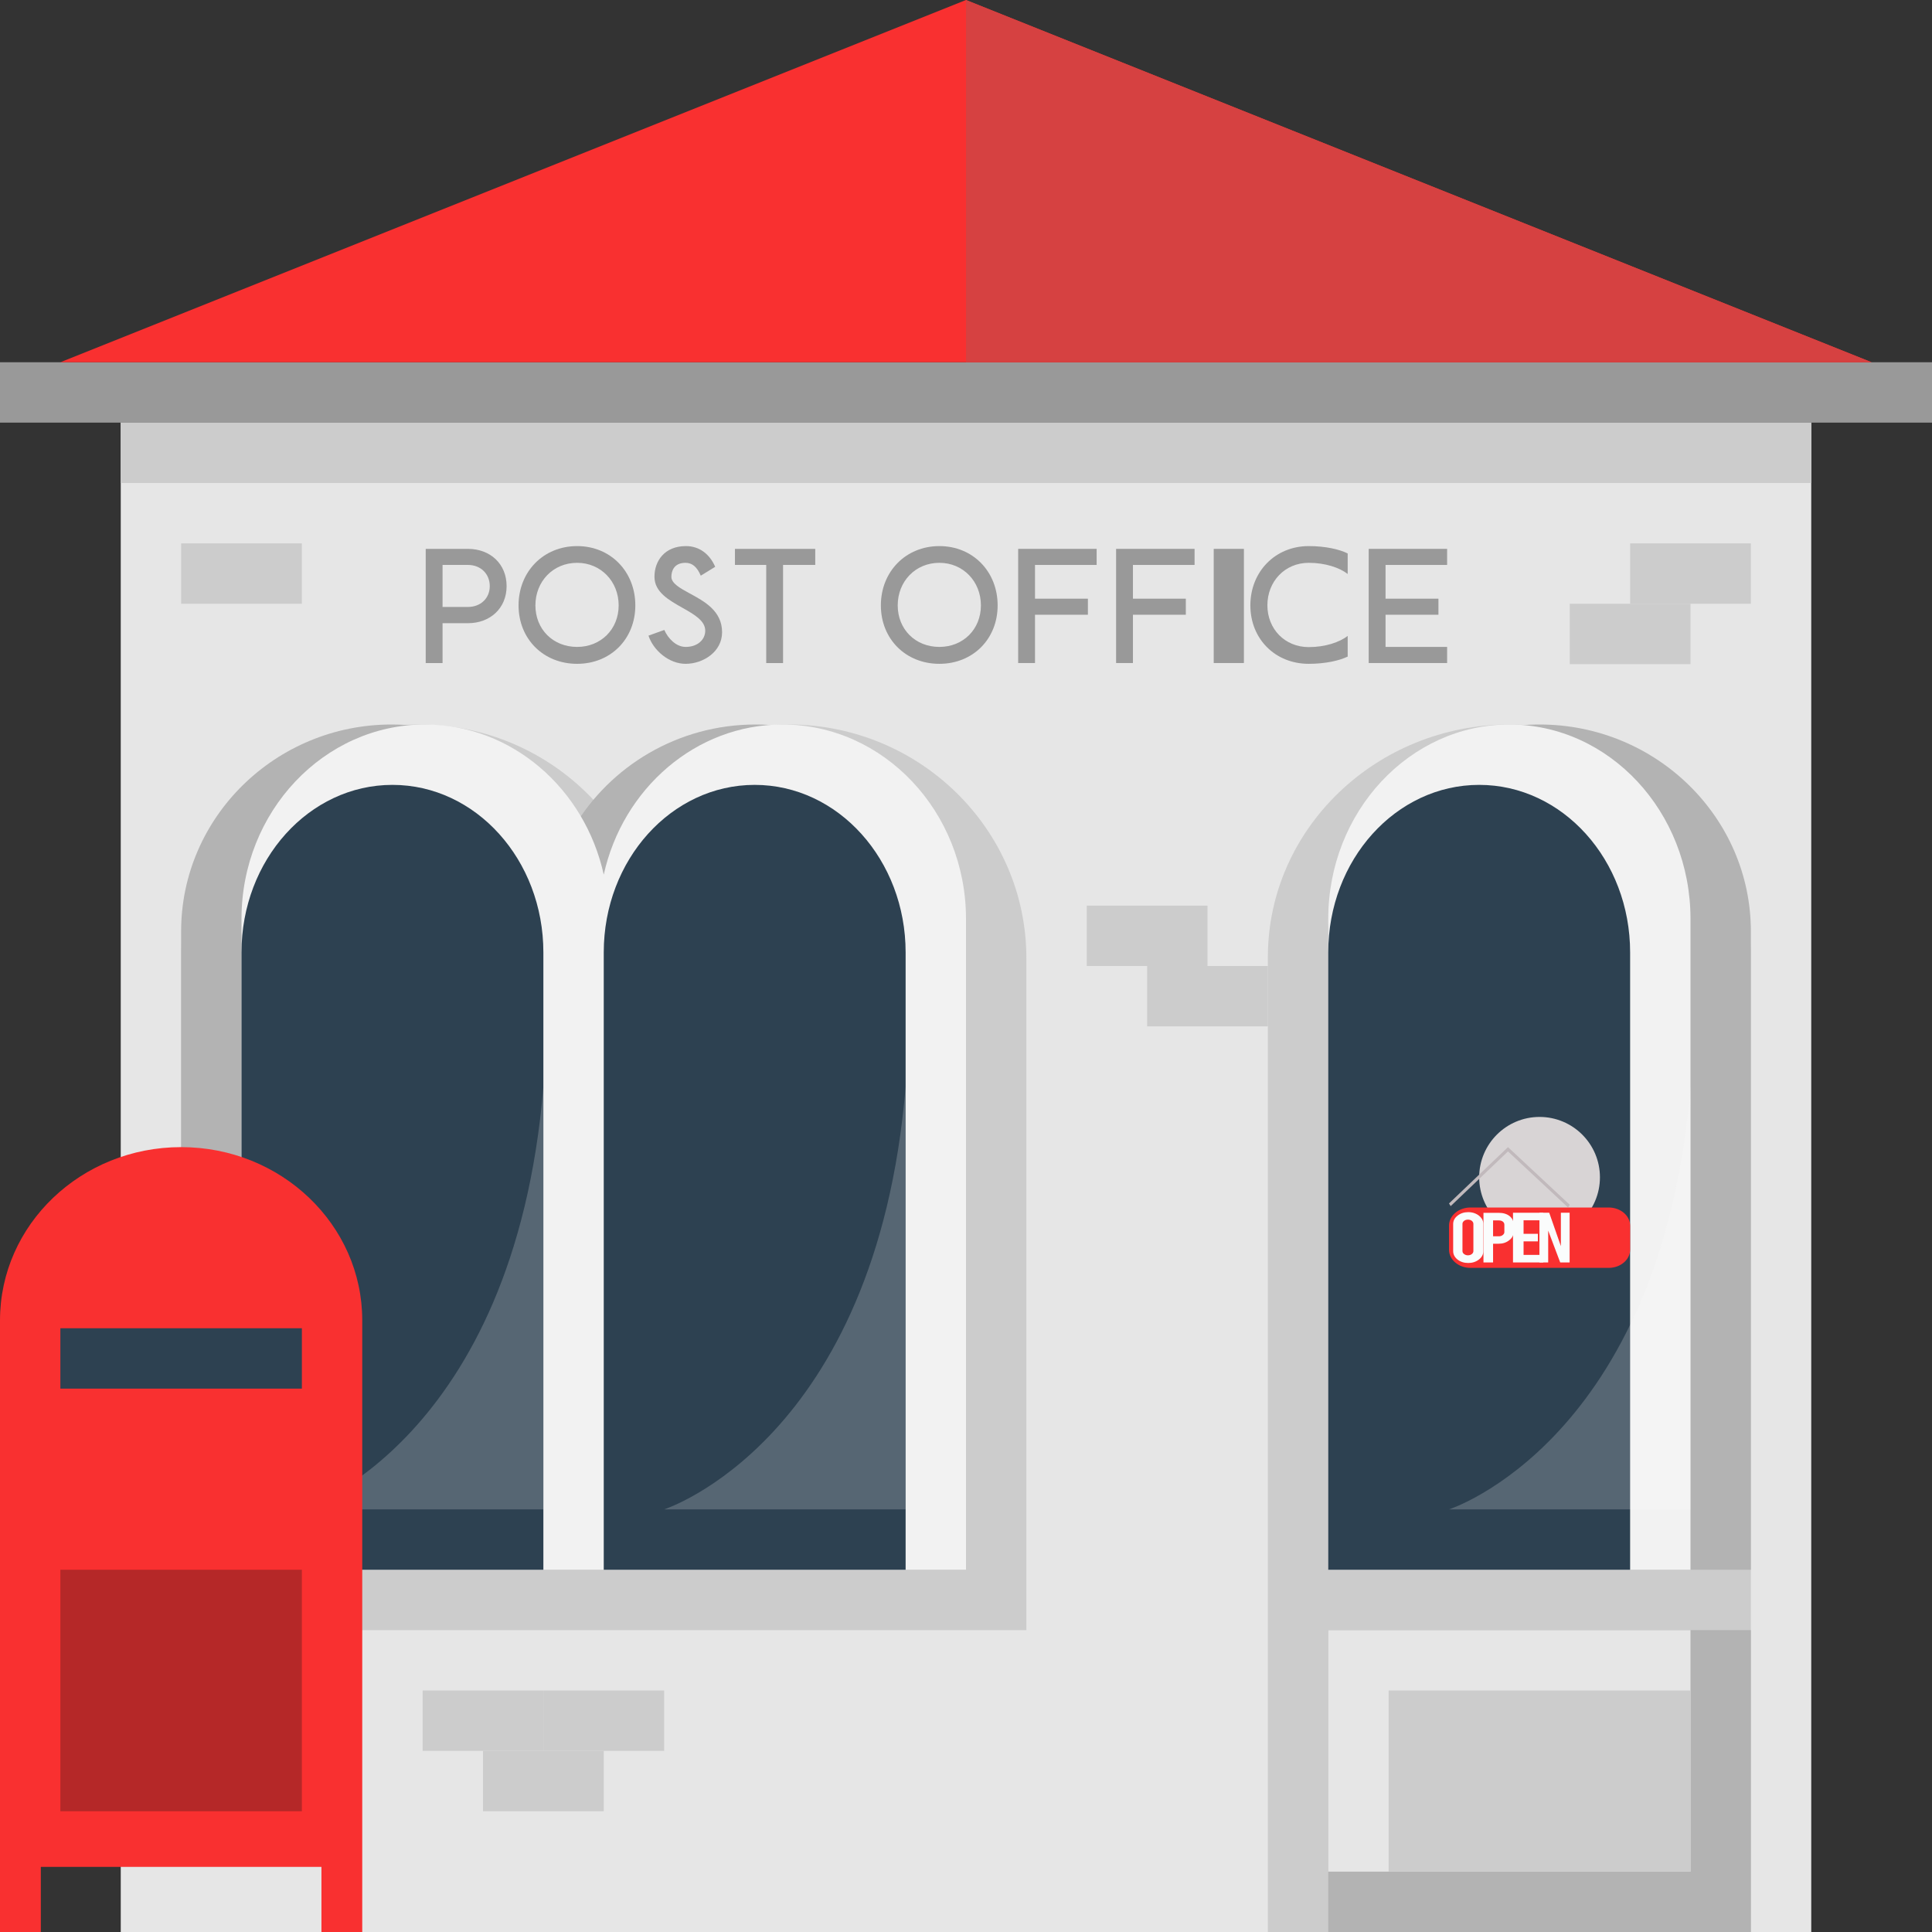 <?xml version="1.0" encoding="UTF-8"?>
<svg width="32px" height="32px" viewBox="0 0 32 32" version="1.1" xmlns="http://www.w3.org/2000/svg" xmlns:xlink="http://www.w3.org/1999/xlink">
    <rect x="0" y="0" width="32" height="32" fill="#333333" stroke="none"/>
    <!-- Generator: Sketch 47 (45396) - http://www.bohemiancoding.com/sketch -->
    <title>post-office</title>
    <desc>Created with Sketch.</desc>
    <defs></defs>
    <g id="-" stroke="none" stroke-width="1" fill="none" fill-rule="evenodd">
        <g id="Dashboard" transform="translate(-861, -503)" fill-rule="nonzero">
            <g id="post-office" transform="translate(861, 503)">
                <rect id="Rectangle-path" fill="#E6E6E6" x="2" y="7" width="28" height="25"></rect>
                <path d="M21,32 L21,15.853 C21,13.728 22.794,12 25,12 C27.206,12 29,13.728 29,15.853 L29,32 L21,32 L21,32 L21,32 Z" id="Shape" fill="#CCCCCC"></path>
                <path d="M22,26 L22,15.426 C22,13.537 23.57,12 25.5,12 C27.43,12 29,13.537 29,15.426 L29,26 L22,26 L22,26 Z" id="Shape" fill="#B3B3B3"></path>
                <path d="M22,26 L22,15.22 C22,13.444 23.346,12 25,12 C26.654,12 28,13.444 28,15.22 L28,26 L22,26 L22,26 Z" id="Shape" fill="#F2F2F2"></path>
                <path d="M24.5,13 L24.5,13 C25.881,13 27,14.242 27,15.775 L27,26 L22,26 L22,15.775 C22,14.242 23.119,13 24.5,13 Z" id="Shape" fill="#2D4151"></path>
                <path d="M13.063,12 C11.827,12 10.722,12.564 10,13.442 C9.278,12.564 8.173,12 6.937,12 C4.766,12 3,13.736 3,15.869 L3,27 L9.126,27 L10.874,27 L17,27 L17,15.869 C17,13.736 15.234,12 13.063,12 Z" id="Shape" fill="#CCCCCC"></path>
                <path d="M12.515,12 C11.229,12 10.104,12.689 9.5,13.71 C8.896,12.689 7.771,12 6.486,12 C4.564,12 3,13.537 3,15.426 L3,26 L9.029,26 L9.971,26 L16,26 L16,15.426 C16,13.537 14.436,12 12.515,12 Z" id="Shape" fill="#B3B3B3"></path>
                <path d="M12.96,12 C11.522,12 10.314,13.063 10,14.487 C9.686,13.064 8.479,12 7.04,12 C5.364,12 4,13.444 4,15.22 L4,26 L9.92,26 L10.08,26 L16,26 L16,15.22 C16,13.444 14.636,12 12.96,12 Z" id="Shape" fill="#F2F2F2"></path>
                <path d="M6.5,13 L6.5,13 C7.881,13 9,14.242 9,15.775 L9,26 L4,26 L4,15.775 C4,14.242 5.119,13 6.5,13 Z" id="Shape" fill="#2D4151"></path>
                <path d="M12.5,13 L12.5,13 C13.881,13 15,14.242 15,15.775 L15,26 L10,26 L10,15.775 C10,14.242 11.119,13 12.5,13 Z" id="Shape" fill="#2D4151"></path>
                <rect id="Rectangle-path" fill="#B3B3B3" x="22" y="27" width="7" height="5"></rect>
                <rect id="Rectangle-path" fill="#E6E6E6" x="22" y="27" width="6" height="4"></rect>
                <rect id="Rectangle-path" fill="#CCCCCC" x="23" y="28" width="5" height="3"></rect>
                <circle id="Oval" fill="#D8D4D5" cx="25.5" cy="19.5" r="1"></circle>
                <polygon id="Shape" fill="#C1B9BC" points="25.972 20 24.977 19.071 24.028 19.977 24 19.933 24.977 19 26 19.955"></polygon>
                <path d="M27,20.699 C27,20.865 26.84,21 26.645,21 L24.355,21 C24.16,21 24,20.865 24,20.699 L24,20.301 C24,20.135 24.16,20 24.355,20 L26.645,20 C26.84,20 27,20.135 27,20.301 L27,20.699 Z" id="Shape" fill="#F93030"></path>
                <g id="Group" transform="translate(24, 20)" fill="#FAFCFC">
                    <path d="M0.318,0.077 C0.388,0.077 0.447,0.097 0.496,0.135 C0.544,0.173 0.569,0.22 0.569,0.274 L0.569,0.723 C0.569,0.777 0.544,0.824 0.495,0.862 C0.446,0.9 0.387,0.919 0.318,0.919 C0.249,0.919 0.19,0.9 0.141,0.862 C0.093,0.823 0.069,0.777 0.069,0.723 L0.069,0.274 C0.069,0.219 0.093,0.173 0.142,0.135 C0.191,0.096 0.25,0.077 0.318,0.077 Z M0.404,0.271 C0.404,0.252 0.395,0.235 0.378,0.221 C0.36,0.207 0.339,0.201 0.314,0.201 C0.289,0.201 0.268,0.207 0.25,0.221 C0.232,0.235 0.223,0.252 0.223,0.271 L0.223,0.721 C0.223,0.741 0.232,0.758 0.25,0.771 C0.268,0.785 0.289,0.792 0.314,0.792 C0.339,0.792 0.36,0.785 0.378,0.771 C0.395,0.758 0.404,0.741 0.404,0.721 L0.404,0.271 Z" id="Shape"></path>
                    <path d="M0.822,0.088 C0.899,0.088 0.961,0.107 1.007,0.145 C1.049,0.181 1.071,0.227 1.071,0.284 L1.071,0.403 C1.071,0.457 1.047,0.504 0.998,0.542 C0.949,0.581 0.891,0.6 0.822,0.6 L0.73,0.6 L0.73,0.91 L0.571,0.91 L0.571,0.088 L0.822,0.088 L0.822,0.088 Z M0.917,0.286 C0.917,0.264 0.909,0.247 0.892,0.234 C0.876,0.221 0.853,0.214 0.826,0.214 L0.73,0.214 L0.73,0.477 L0.826,0.477 C0.851,0.477 0.873,0.47 0.89,0.456 C0.908,0.442 0.917,0.426 0.917,0.406 L0.917,0.286 L0.917,0.286 Z" id="Shape"></path>
                    <polygon id="Shape" points="1.06 0.91 1.06 0.087 1.56 0.087 1.56 0.212 1.235 0.212 1.235 0.436 1.472 0.436 1.472 0.561 1.235 0.561 1.235 0.785 1.56 0.785 1.56 0.91 1.06 0.91"></polygon>
                    <polygon id="Shape" points="1.66 0.087 1.853 0.64 1.853 0.087 1.998 0.087 1.998 0.91 1.842 0.91 1.643 0.383 1.643 0.91 1.498 0.91 1.498 0.087"></polygon>
                </g>
                <path d="M28,18 L28,25 L24,25 C24,25 27.51,23.876 28,18 Z" id="Shape" fill="#FCFAFA" opacity="0.2"></path>
                <path d="M15,18 L15,25 L11,25 C11,25 14.51,23.876 15,18 Z" id="Shape" fill="#FCFAFA" opacity="0.2"></path>
                <path d="M9,18 L9,25 L5,25 C5,25 8.51,23.876 9,18 Z" id="Shape" fill="#FCFAFA" opacity="0.2"></path>
                <rect id="Rectangle-path" fill="#999999" x="0" y="6" width="32" height="1"></rect>
                <rect id="Rectangle-path" fill="#CCCCCC" x="2" y="7" width="28" height="1"></rect>
                <polygon id="Shape" fill="#F93030" points="1 6 16 0 31 6"></polygon>
                <path d="M0,21.869 L0,32 L0.676,32 L0.676,30.921 L5.324,30.921 L5.324,32 L6,32 L6,21.869 C6,20.285 4.657,19 3,19 L3,19 C1.343,19 0,20.285 0,21.869 Z" id="Shape" fill="#F93030"></path>
                <rect id="Rectangle-path" fill="#2D4151" x="1" y="22" width="4" height="1"></rect>
                <rect id="Rectangle-path" fill="#B52828" x="1" y="26" width="4" height="4"></rect>
                <g id="Group" transform="translate(7, 9)" fill="#999999">
                    <path d="M0.751,0.091 C1.117,0.091 1.391,0.337 1.391,0.708 C1.391,1.076 1.117,1.322 0.751,1.322 L0.33,1.322 L0.33,1.982 L0.051,1.982 L0.051,0.091 C0.051,0.091 0.751,0.091 0.751,0.091 Z M0.751,1.053 C0.959,1.053 1.112,0.911 1.112,0.708 C1.112,0.502 0.959,0.357 0.751,0.357 L0.33,0.357 L0.33,1.053 L0.751,1.053 L0.751,1.053 Z" id="Shape"></path>
                    <path d="M2.559,0.045 C3.115,0.045 3.523,0.469 3.523,1.027 C3.523,1.583 3.115,1.995 2.559,1.995 C2,1.995 1.589,1.583 1.589,1.027 C1.589,0.469 2,0.045 2.559,0.045 Z M2.559,1.715 C2.952,1.715 3.247,1.423 3.247,1.027 C3.247,0.631 2.952,0.322 2.559,0.322 C2.16,0.322 1.868,0.631 1.868,1.027 C1.868,1.423 2.16,1.715 2.559,1.715 Z" id="Shape"></path>
                    <path d="M4.003,1.434 C4.066,1.578 4.201,1.715 4.356,1.715 C4.559,1.715 4.681,1.591 4.681,1.446 C4.681,1.281 4.498,1.177 4.305,1.068 C4.082,0.941 3.84,0.809 3.84,0.553 C3.84,0.291 4.008,0.045 4.361,0.045 C4.579,0.045 4.752,0.172 4.846,0.388 L4.607,0.535 C4.544,0.388 4.465,0.322 4.353,0.322 C4.16,0.322 4.12,0.464 4.12,0.553 C4.12,0.662 4.262,0.741 4.424,0.829 C4.668,0.961 4.96,1.119 4.96,1.472 C4.96,1.797 4.645,1.995 4.356,1.995 C4.081,1.995 3.822,1.774 3.741,1.528 L4.003,1.434 Z" id="Shape"></path>
                    <path d="M5.97,0.357 L5.97,1.982 L5.691,1.982 L5.691,0.357 L5.173,0.357 L5.173,0.091 L6.503,0.091 L6.503,0.357 C6.503,0.357 5.97,0.357 5.97,0.357 Z" id="Shape"></path>
                    <path d="M8.559,0.045 C9.116,0.045 9.524,0.469 9.524,1.027 C9.524,1.583 9.116,1.995 8.559,1.995 C8.001,1.995 7.59,1.583 7.59,1.027 C7.59,0.469 8.001,0.045 8.559,0.045 Z M8.559,1.715 C8.953,1.715 9.247,1.423 9.247,1.027 C9.247,0.631 8.953,0.322 8.559,0.322 C8.161,0.322 7.869,0.631 7.869,1.027 C7.869,1.423 8.161,1.715 8.559,1.715 Z" id="Shape"></path>
                    <polygon id="Shape" points="10.143 0.357 10.143 0.916 11.019 0.916 11.019 1.182 10.143 1.182 10.143 1.982 9.864 1.982 9.864 0.091 11.164 0.091 11.164 0.357"></polygon>
                    <polygon id="Shape" points="11.765 0.357 11.765 0.916 12.641 0.916 12.641 1.182 11.765 1.182 11.765 1.982 11.486 1.982 11.486 0.091 12.786 0.091 12.786 0.357"></polygon>
                    <polygon id="Shape" points="13.103 1.982 13.103 0.091 13.603 0.091 13.603 1.982"></polygon>
                    <path d="M15.322,0.507 C15.19,0.403 14.951,0.322 14.677,0.322 C14.281,0.322 13.992,0.631 13.992,1.025 C13.992,1.418 14.281,1.718 14.677,1.718 C14.951,1.718 15.187,1.637 15.322,1.533 L15.322,1.875 C15.187,1.941 14.954,1.995 14.677,1.995 C14.121,1.995 13.71,1.583 13.71,1.027 C13.71,0.469 14.121,0.045 14.677,0.045 C14.951,0.045 15.185,0.098 15.322,0.167 L15.322,0.507 Z" id="Shape"></path>
                    <polygon id="Shape" points="15.949 0.357 15.949 0.916 16.825 0.916 16.825 1.182 15.949 1.182 15.949 1.715 16.969 1.715 16.969 1.982 15.67 1.982 15.67 0.091 16.969 0.091 16.969 0.357"></polygon>
                </g>
                <polygon id="Shape" fill="#D64141" points="16 0 16 6 31 6"></polygon>
                <rect id="Rectangle-path" fill="#CCCCCC" x="7" y="28" width="2" height="1"></rect>
                <rect id="Rectangle-path" fill="#CCCCCC" x="9" y="28" width="2" height="1"></rect>
                <rect id="Rectangle-path" fill="#CCCCCC" x="19" y="16" width="2" height="1"></rect>
                <rect id="Rectangle-path" fill="#CCCCCC" x="27" y="9" width="2" height="1"></rect>
                <rect id="Rectangle-path" fill="#CCCCCC" x="26" y="10" width="2" height="1"></rect>
                <rect id="Rectangle-path" fill="#CCCCCC" x="3" y="9" width="2" height="1"></rect>
                <rect id="Rectangle-path" fill="#CCCCCC" x="18" y="15" width="2" height="1"></rect>
                <rect id="Rectangle-path" fill="#CCCCCC" x="8" y="29" width="2" height="1"></rect>
            </g>
        </g>
    </g>
</svg>